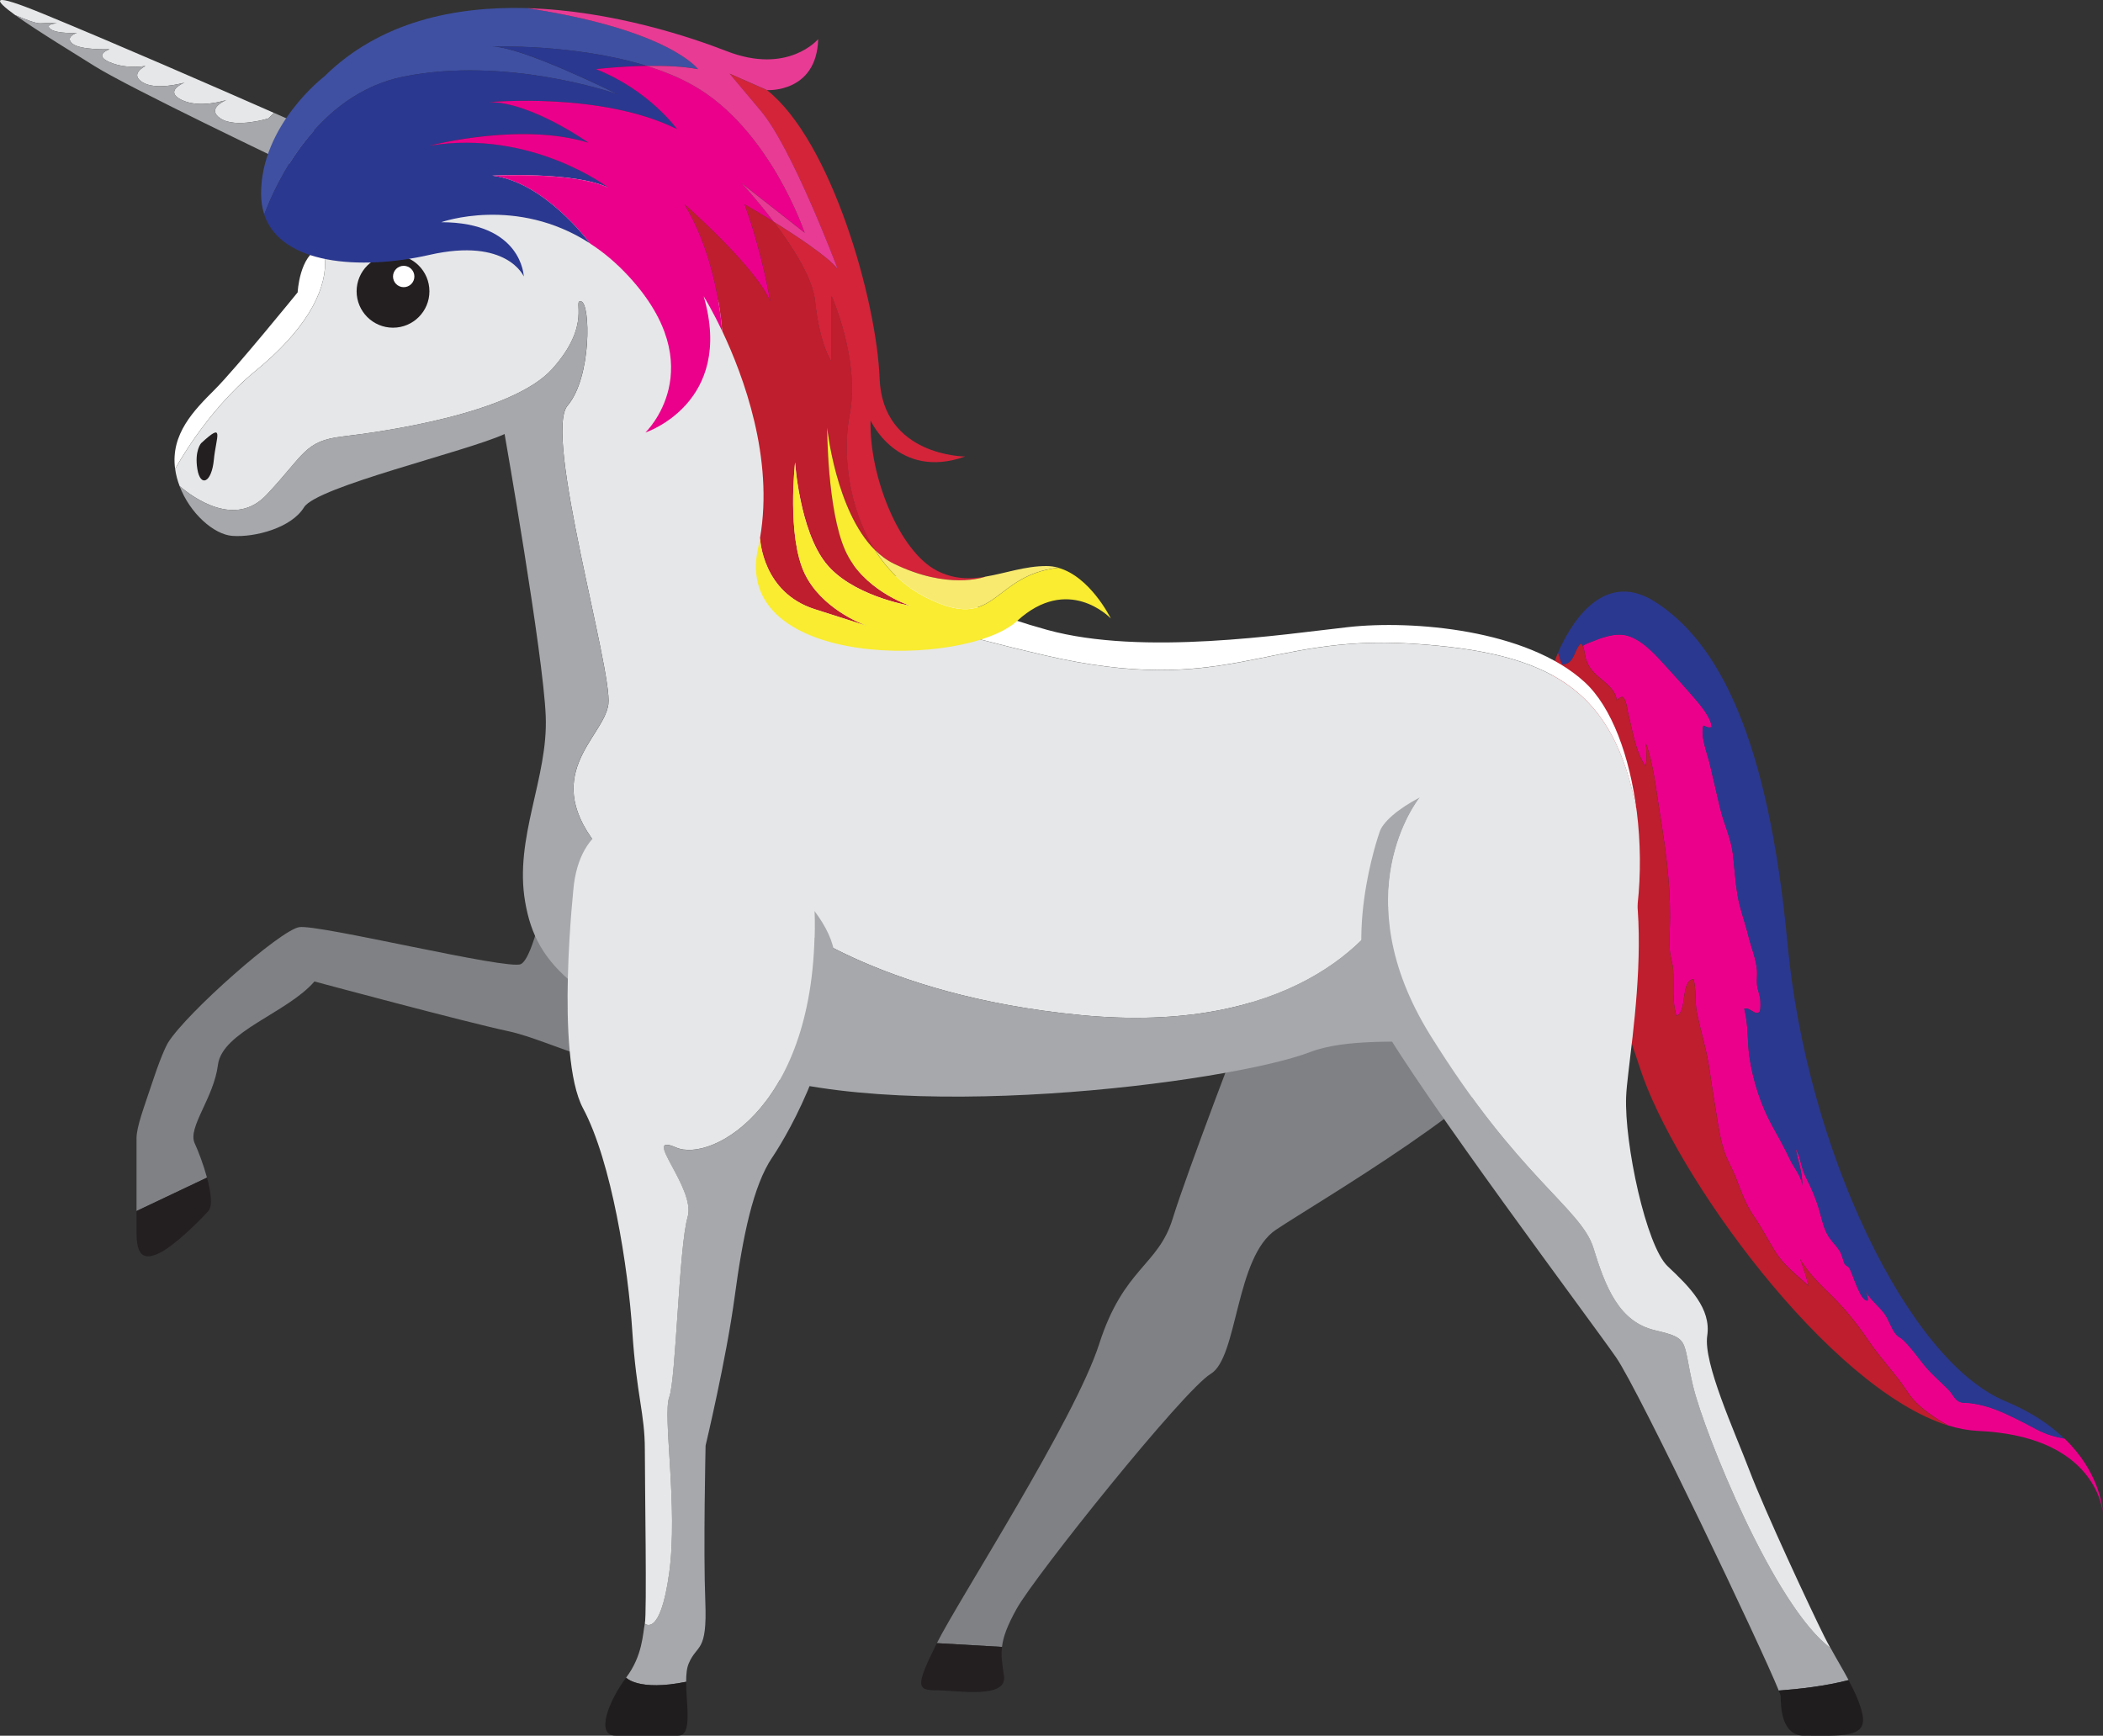 <?xml version="1.0" encoding="UTF-8"?><svg data-name="Layer 2" xmlns="http://www.w3.org/2000/svg" viewBox="0 0 458.73 378.67"><rect x="0" y="0" width="458.73" height="378.67" fill="#333333" stroke="none"/><defs/><g><g><path d="m59.77,24.63c-.7.74-1.24,1.21-1.24,1.21,0,0-7.11,2.22-10.44,0-3.16-2.1.94-3.88,1.33-4.04-.45.15-5.92,1.88-9.8,0-3.7-1.79-.05-3.5.63-3.78-.8.22-6.26,1.68-9.11-.04-2.94-1.77.3-3.44.6-3.59-.35.06-4.33.71-7.84-.83-3.69-1.59,0-2.82,0-2.82,0,0-6.39.25-8.12-1.23-1.71-1.47.98-2.34.98-2.34,0,0-4.42.26-5.77-.85s1.47-1.23,1.47-1.23c0,0-1.97-.12-3.68,0-.92.06-3.38-.89-5.46-1.79C-1.49-.19-2.37-1.84,9.58,3.08c15.6,6.41,37.1,15.79,50.19,21.55Z" style="stroke-width:0px;fill:#e6e7e8"/><path d="m71.36,29.75s-5.4,1.29-7.98,6.19c0,0-35.27-16.81-42.73-21.51-3.73-2.36-12.5-7.66-17.32-11.13,2.08.89,4.54,1.85,5.46,1.79,1.72-.12,3.68,0,3.68,0,0,0-2.82.12-1.47,1.23s5.77.85,5.77.85c0,0-2.69.86-.98,2.34,1.73,1.47,8.12,1.23,8.12,1.23,0,0-3.69,1.23,0,2.82,3.51,1.53,7.49.88,7.84.83-.29.15-3.54,1.82-.6,3.59,2.85,1.72,8.31.26,9.11.04-.68.28-4.33,1.99-.63,3.78,3.88,1.89,9.34.16,9.8,0-.38.16-4.49,1.94-1.33,4.04,3.32,2.22,10.44,0,10.44,0,0,0,.54-.47,1.24-1.21,7,3.08,11.59,5.12,11.59,5.12Z" style="stroke-width:0px;fill:#a6a8ab"/><path d="m142.4,230.14c-6.45,5.98-21.84-3.1-31.52-5.17-9.67-2.07-42.29-10.85-42.29-10.85-5.99,6.91-20.12,10.9-21.05,18.19-.92,7.29-6.68,13.67-5.07,17.12.77,1.65,1.9,4.61,2.68,7.48l-15.37,7.29v-15.87c0-2.53,1.61-6.67,3.68-12.89,2.07-6.22,3.23-8.03,3.23-8.03,4.15-6.56,24.41-24.45,28.56-25.14,4.15-.7,45.6,9.44,48.37,8.06,2.77-1.39,5.53-16.13,5.53-16.13,3.22-17.27,30.63-6.45,33.63,12.9,3,19.35-3.92,17.04-10.37,23.03Z" style="stroke-width:0px;fill:#808184"/><path d="m332.57,226.74c-4.53,11.89-45.33,35.59-54.23,41.53s-8.3,27.9-14.24,31.45c-5.94,3.57-38.38,44.12-42.33,51.24-2.06,3.7-2.95,6.13-3.2,8.33l-14.21-.82c4.75-9.49,30.07-48.66,35.41-65.28,5.34-16.62,12.85-17.01,16.02-27.3,3.16-10.29,15.83-43.26,15.83-43.26,0,0,4.35-20.24,25.53-22.64,21.18-2.39,39.94,14.86,35.42,26.74Z" style="stroke-width:0px;fill:#808184"/><path d="m458.73,330.16c-.29-2.61-3.02-16.91-27.28-17.99-2.08-.1-4.24-.49-6.46-1.18h-.02c-1.06-.59-2.1-1.2-3.1-1.89-2.28-1.55-4.32-3.18-5.83-5.5-2.53-3.89-5.83-7.21-8.42-11.06-2.45-3.63-4.91-6.74-8.03-9.82-1.98-1.96-5.34-5.07-6.95-8.13.71,1.94,1.39,3.93,1.85,5.91-2.57-2.36-5.32-4.4-7.21-7.38-1.63-2.59-2.98-5.28-4.73-7.82-1.81-2.59-2.75-5.42-3.89-8.35-.73-1.89-1.81-3.65-2.47-5.56-1.22-3.53-1.63-7.68-2.28-11.37-.63-3.57-.96-7.11-1.77-10.68-.63-2.85-1.45-5.66-2.02-8.52-.45-2.28-.08-5.03-.71-7.21-2.91.26-1.3,7.25-3.73,7.99-.98-3.14-.53-6.75-.71-9.99-.08-1.45-.63-2.77-.73-4.22-.16-2.42.04-5.01.04-7.4.04-7.78-1.06-15.43-2.3-23.11-.77-4.79-1.3-10.13-2.98-14.77.1,1.59.33,3.48-.08,5.01-2.24-3.26-2.89-8.11-3.85-11.86-.08-.37-.39-3.12-1.28-3.26-.18-.04-.96.65-1.16.73-.14-2.06-2.32-3.71-3.75-4.91-1.47-1.26-2.4-2.28-2.98-4.18-.16-.47-.29-1.96-.63-2.75.31-.26.73-.45,1.32-.69,2.71-1.06,5.75-2.34,8.52-1.49,3.5,1.08,6.4,4.58,8.8,7.19,1.9,2.06,3.77,4.18,5.6,6.28,1.35,1.57,3.69,4.28,3.87,6.42-.65.27-1.22-.04-1.81-.33-.73,2.2.82,6.03,1.37,8.31.79,3.26,1.49,6.52,2.28,9.76.84,3.5,2.4,6.56,2.81,10.17.31,2.85.49,5.73.94,8.54.55,3.3,1.73,6.24,2.49,9.45.59,2.36,1.69,4.97,1.81,7.36.04.86-.06,1.75-.02,2.63.04,1.28.47,2.02.69,3.24.08.35.18,2.63-.1,2.95-.94,1.1-2.18-1.1-3.36-.61.94,3.53.61,6.93,1.14,10.56.77,5.18,2.49,10.52,5.05,15.14,1.36,2.42,2.63,4.71,3.79,7.19.84,1.81,2.55,3.67,2.67,5.71.06-2.95-.94-5.36-1.45-8.15,1.08,1.85,1.2,4.22,2.18,6.17,1.26,2.47,2.24,4.73,3.02,7.44.57,1.96.94,4.03,2.08,5.75.71,1.06,1.65,1.92,2.34,3.02.57.94.65,1.89,1.08,2.83.18.35.77.51.98.84.82,1.26,2.45,7.52,4.05,7.13.12-.84-.35-1.69-.67-2.45.9,2.14,3.42,3.81,4.67,5.85.71,1.2,1.14,2.59,1.96,3.73.61.84,1.14.88,1.81,1.53,1.53,1.45,3.02,3.51,4.32,5.16,1.73,2.2,3.75,3.81,5.67,5.79.81.84,1.24,2.18,2.45,2.57.65.22,1.51.12,2.22.22,4.03.51,7.3,2.08,10.94,3.91,2.32,1.14,4.36,2.49,6.87,3.2.88.26,1.79.45,2.69.63,7.34,7.07,8.27,14.49,8.38,16.3Z" style="stroke-width:0px;fill:#eb008b"/><path d="m424.97,311c-26.14-8.11-59.79-54.86-67.27-78.07-8.13-25.19-24.21-60.85-18.56-88.72,0,0,.24-.71.71-1.81.02.04.04.08.06.12.35.79.41,1.67.92,2.4,2.59.02,2.51-3.28,3.97-4.52.73.1.88,2.61,1.1,3.26.59,1.9,1.51,2.93,2.98,4.18,1.43,1.2,3.61,2.85,3.75,4.91.2-.08.98-.77,1.16-.73.88.14,1.2,2.89,1.28,3.26.96,3.75,1.61,8.6,3.85,11.86.41-1.53.18-3.42.08-5.01,1.69,4.63,2.22,9.98,2.98,14.77,1.24,7.68,2.34,15.34,2.3,23.11,0,2.4-.2,4.99-.04,7.4.1,1.45.65,2.77.73,4.22.18,3.24-.27,6.85.71,9.99,2.43-.75.82-7.74,3.73-7.99.63,2.18.26,4.93.71,7.21.57,2.87,1.39,5.68,2.02,8.52.8,3.57,1.14,7.11,1.77,10.68.65,3.69,1.06,7.83,2.28,11.37.67,1.9,1.75,3.67,2.47,5.56,1.14,2.93,2.08,5.75,3.89,8.35,1.75,2.53,3.1,5.22,4.73,7.82,1.89,2.98,4.63,5.03,7.21,7.38-.45-1.98-1.14-3.97-1.85-5.91,1.61,3.06,4.97,6.17,6.95,8.13,3.12,3.08,5.58,6.19,8.03,9.82,2.59,3.85,5.89,7.17,8.42,11.06,1.51,2.32,3.55,3.95,5.83,5.5,1,.69,2.04,1.3,3.1,1.89Z" style="stroke-width:0px;fill:#be1e2d"/><path d="m450.34,313.87c-.9-.18-1.81-.37-2.69-.63-2.51-.71-4.56-2.06-6.87-3.2-3.63-1.83-6.91-3.4-10.94-3.91-.71-.1-1.57,0-2.22-.22-1.22-.39-1.65-1.73-2.45-2.57-1.92-1.98-3.95-3.59-5.67-5.79-1.3-1.65-2.79-3.71-4.32-5.16-.67-.65-1.2-.69-1.81-1.53-.82-1.14-1.26-2.53-1.96-3.73-1.26-2.04-3.77-3.71-4.67-5.85.31.77.79,1.61.67,2.45-1.59.39-3.22-5.87-4.05-7.13-.22-.33-.81-.49-.98-.84-.43-.94-.51-1.89-1.08-2.83-.69-1.1-1.63-1.96-2.34-3.02-1.14-1.73-1.51-3.79-2.08-5.75-.79-2.71-1.77-4.97-3.02-7.44-.98-1.94-1.1-4.32-2.18-6.17.51,2.79,1.51,5.2,1.45,8.15-.12-2.04-1.83-3.91-2.67-5.71-1.16-2.47-2.43-4.77-3.79-7.19-2.55-4.61-4.28-9.96-5.05-15.14-.53-3.63-.2-7.03-1.14-10.56,1.18-.49,2.42,1.71,3.36.61.27-.31.18-2.59.1-2.95-.22-1.22-.65-1.96-.69-3.24-.04-.88.06-1.77.02-2.63-.12-2.4-1.22-5.01-1.81-7.36-.77-3.2-1.94-6.15-2.49-9.45-.45-2.81-.63-5.69-.94-8.54-.41-3.61-1.96-6.68-2.81-10.17-.79-3.24-1.49-6.5-2.28-9.76-.55-2.28-2.1-6.11-1.37-8.31.59.29,1.16.61,1.81.33-.18-2.14-2.51-4.85-3.87-6.42-1.83-2.1-3.69-4.22-5.6-6.28-2.4-2.61-5.3-6.11-8.8-7.19-2.77-.84-5.81.43-8.52,1.49-.59.24-1,.43-1.32.69-.12-.29-.27-.47-.47-.51-1.45,1.24-1.37,4.54-3.97,4.52-.51-.73-.57-1.61-.92-2.4-.02-.04-.04-.08-.06-.12,2.16-5.05,9.29-18.54,20.99-11.23,14.24,8.91,24.92,30.28,29.08,74.78,4.14,44.52,26.12,90.82,47.48,99.71,5.71,2.38,9.9,5.26,12.94,8.21Z" style="stroke-width:0px;fill:#2b388f"/><path d="m352.42,215.47c-1.18,2.49-2.83,4.46-4.85,6.01-13.2-18.1-40.22-32.5-43.02-26.61-4.91,10.31-23.56,30.93-68.73,26.59-45.16-4.34-65.29-21.68-65.29-21.68,0,0-25.04,2.45-39.25-14.08-14.24-16.55.47-24.7,1.43-32.07.94-7.36-14.22-58.91-8.91-65.13,5.3-6.22,5.01-22.25,2.98-22.74-2.04-.49,2.51,4.91-6.32,14.73-8.84,9.82-37.31,13.75-45.69,14.73-8.4.98-8.31,3.93-16.65,12.76-6.79,7.19-15.81.73-18.93-1.92-.47-1.2-.81-2.45-.98-3.73,0,0,6.66-12.51,17.46-21.34,10.8-8.84,15.3-17.02,15.26-23.72-.04-6.72,8.29,5.85,14.33-11.68,1-2.91,2.32-6.2,3.61-9.64,4.97-2,11.96-3.14,21.21-2,35.03.82,56.14,44.4,65.61,70.24-3.59,5.75-3.71,13.02,5.99,23.49,0,0,6.54,6.13,46.3,15.32,39.76,9.19,47.91-4.58,79.9-2.57,30.48,1.9,44.2,9.96,49.15,36.6,1.67,13.31.33,28.06-4.59,38.47Z" style="stroke-width:0px;fill:#e6e7e8"/><path d="m347.57,221.48c-14.12,10.96-46.32,2.12-61.82,8.05-17.71,6.77-92.19,16.24-125.01,3.22-35.25-14-43.75-21.88-46.18-35.95-2.45-14.06,5.05-27.08,4.48-40.61-.55-13.55-8.97-61.5-8.97-61.5-8.33,3.83-40.98,11.47-43.75,15.98-2.77,4.52-10.76,6.6-15.63,6.24-4.03-.29-9.27-4.91-11.51-10.86,3.12,2.65,12.14,9.11,18.93,1.92,8.35-8.84,8.25-11.78,16.65-12.76,8.38-.98,36.86-4.91,45.69-14.73,8.84-9.82,4.28-15.22,6.32-14.73,2.02.49,2.32,16.51-2.98,22.74-5.3,6.22,9.86,57.77,8.91,65.13-.96,7.36-15.67,15.51-1.43,32.07,14.22,16.53,39.25,14.08,39.25,14.08,0,0,20.13,17.34,65.29,21.68,45.16,4.34,63.82-16.28,68.73-26.59,2.81-5.89,29.83,8.5,43.02,26.61Z" style="stroke-width:0px;fill:#a6a8ab"/><path d="m88.86,35.93c-1.3,3.44-2.61,6.74-3.61,9.64-6.05,17.54-14.37,4.97-14.33,11.68.04,6.7-4.46,14.88-15.26,23.72-10.8,8.84-17.46,21.34-17.46,21.34-1.04-7.64,4.16-12.84,8.68-17.36s18.05-21.17,18.05-21.17c0,0,.35-7.99,4.87-9.74,4.52-1.73,7.64-7.64,10.76-12.14,1.41-2.06,4.14-4.34,8.31-5.99Z" style="stroke-width:0px;fill:#fff"/><path d="m357.01,177c-4.95-26.65-18.67-34.7-49.15-36.6-31.99-2-40.14,11.76-79.9,2.57-39.76-9.19-46.3-15.32-46.3-15.32-9.7-10.47-9.58-17.73-5.99-23.49,3.99,10.92,5.91,18.67,5.91,18.67,11.98,0,26.04,8.86,46.87,14.59,20.83,5.73,51.57.94,65.62-.61,14.06-1.57,39.06.51,51.57,11.98,5.93,5.42,9.88,16.24,11.37,28.2Z" style="stroke-width:0px;fill:#fff"/><path d="m168.42,252.54c-4.1,6.11-6.38,17.01-8.19,30.53-1.83,13.53-6.32,32.3-6.32,32.3,0,0-.51,22.7-.06,34.03.45,11.35-1.81,9.17-3.63,13.53-.43,1.02-.55,2.42-.55,3.97-10.41,2.12-13.1-.9-13.1-.9,3.63-4.81,3.63-9.6,4.08-11.78,0,0,3.36,3.14,5.32-11.09,1.96-14.24-1.47-34.36,0-38.29,1.47-3.93,2.12-32.89,4.01-39.27,1.88-6.38-10.39-18.65-2.53-15.22,7.85,3.44,31.44-9.46,30.2-51.62,2.57,3.4,4.18,6.79,4.42,9.9,1.35,18.46-9.56,37.82-13.65,43.93Z" style="stroke-width:0px;fill:#a6a8ab"/><path d="m403.22,366.53c-5.03,1.32-10.86,1.96-15.22,2.28-3.67-9.17-30.5-65.47-35.46-72.65-5.34-7.72-42.73-57.55-51.64-73.52-8.9-15.94,0-41.02,0-41.02.61-2.18,3.97-5.14,8.86-7.68-.65.81-16.61,21.36,2.16,51.76,19.15,31.03,33.03,37.96,35.66,46.52,2.63,8.56,5.58,16.14,13.43,17.99,7.85,1.87,5.89,2.1,8.35,12.29,2.45,10.19,17.63,47.89,29.93,57.02l.02.02c1.3,2.38,2.71,4.71,3.93,6.99Z" style="stroke-width:0px;fill:#a6a8ab"/><path d="m147.94,378.65h-13.65c-4.56,0-1.35-7.85,2.28-12.65,0,0,2.69,3.02,13.1.9,0,5.09,1.41,11.74-1.73,11.74Z" style="stroke-width:0px;fill:#201d1e"/><path d="m393.48,378.65c-5.05,0-5.05-6.81-5.05-8.6,0-.12-.14-.55-.43-1.24,4.36-.31,10.19-.96,15.22-2.28,1.35,2.51,2.49,4.99,3.02,7.38,1.18,5.34-4.46,4.73-12.76,4.73Z" style="stroke-width:0px;fill:#201d1e"/><path d="m149.99,265.56c-1.89,6.38-2.53,35.35-4.01,39.27-1.47,3.93,1.96,24.05,0,38.29-1.96,14.24-5.32,11.09-5.32,11.09.47-2.18,0-30.12,0-37.98s-1.81-11.78-2.73-25.74c-.9-13.96-4.54-37.09-10.74-48.68-6.2-11.59-1.98-49.07-1.98-49.07,3.77-26.86,39.7-10.82,52.45,5.97,1.24,42.16-22.35,55.06-30.2,51.62-7.85-3.44,4.42,8.84,2.53,15.22Z" style="stroke-width:0px;fill:#e6e7e8"/><path d="m399.27,359.52c-12.29-9.13-27.47-46.83-29.93-57.02-2.45-10.19-.49-10.43-8.35-12.29-7.85-1.85-10.8-9.43-13.43-17.99-2.63-8.56-16.51-15.49-35.66-46.52-18.77-30.4-2.81-50.96-2.16-51.76l.02-.02c9.27-4.79,24.05-7.99,36.23-1,18.6,10.68,9.11,56.18,8.72,66.31-.41,10.15,4.34,32.6,9.09,37.05,4.75,4.46,9.5,9.19,8.6,15.14-.88,5.93,5.93,20.76,9.21,29.38,3.26,8.6,13.35,30.26,16.32,36.19.43.84.86,1.69,1.34,2.53Z" style="stroke-width:0px;fill:#e6e7e8"/><path d="m43.87,96.69s-1.47,1.62-.82,5.64c.65,4.02,3.11,3.04,3.6-2.04s2.44-8.42-2.78-3.6Z" style="stroke-width:0px;fill:#231f20"/><circle cx="85.73" cy="63.55" r="7.94" style="stroke-width:0px;fill:#231f20"/><path d="m78.51,64.62c0,3.28,2.66,5.94,5.94,5.94s5.94-2.66,5.94-5.94-2.66-5.94-5.94-5.94-5.94,2.66-5.94,5.94Z" style="stroke-width:0px;fill:#231f20"/><circle cx="88.06" cy="60.32" r="2.33" style="stroke-width:0px;fill:#fff"/><path d="m45.46,264.18c-1.85,2.06-7.39,7.65-10.85,9.26-3.45,1.61-4.83.24-4.83-4.61v-4.63l15.37-7.29c.85,3.14,1.28,6.19.31,7.27Z" style="stroke-width:0px;fill:#231f20"/><path d="m204.36,368.76c-4.35,0-4.75-.79,0-10.29l14.21.82c-.24,2.01.05,3.84.43,6.31.79,5.15-10.29,3.16-14.64,3.16Z" style="stroke-width:0px;fill:#231f20"/><path d="m189.1,136.53c-.55-.17-2.72-.86-11.4-3.64-11.37-3.65-11.89-15.15-11.91-15.55h0c3.02-17.41-3.59-35.28-8.24-45.09-.6-6.74-2.47-18.09-8.22-27.69.47.41,15.47,13.61,18.69,21.14-.1-.62-1.79-10.67-5.59-21.14.21.12,2.92,1.68,6.34,3.8,4.09,5.38,8.54,12.28,9.05,17.36.98,9.61,3.61,13.22,3.61,13.22v-14.34s6.22,14,3.93,25.79c-1.58,8.09-.41,20.22,5.47,29.56-8.53-8.54-10.39-26.7-10.39-26.7,0,0,0,17.94,3.93,26.79,3.79,8.54,13.54,11.88,14.21,12.11-.76-.13-12.92-2.31-18.47-9.33-5.72-7.24-6.67-21.94-6.67-21.94,0,0-1.84,16.05,2.09,24.24,3.63,7.55,12.25,10.92,13.58,11.4Z" style="stroke-width:0px;fill:#be1e2d"/><path d="m214.99,125.8c-.49.18-8.26,2.91-20-2.8-1.54-.75-2.93-1.79-4.18-3.04-5.89-9.34-7.06-21.47-5.47-29.56,2.29-11.79-3.93-25.79-3.93-25.79v14.34s-2.62-3.61-3.61-13.22c-.51-5.08-4.96-11.99-9.05-17.36,5.12,3.17,11.8,7.61,13.95,10.29-.29-.8-9.92-26.33-16.7-34.39l-6.88-8.21,8.19,3.6h0c14.08,11.16,23.91,45.86,24.56,62.89.66,17.04,18.67,17.04,18.67,17.04-14.74,5.24-20.64-7.86-20.64-7.86-.32,12.12,6.23,28.5,14.44,32.75,3.68,1.91,7.15,1.91,10.63,1.33Z" style="fill:#d3243a;stroke-width:0px"/><path d="m152.26,15.08c-3.32-.64-7.44-.78-11.22-.71-15.69-4.85-33.66-4.21-33.66-4.21,6.31,0,25.94,9.7,27.43,10.44-1.66-.57-24.65-8.3-46.74-3.89-19.14,3.83-28.02,23.64-30.42,30.08-.45-1.36-.7-2.87-.7-4.53,0-15.06,13.76-25.55,13.76-25.55C82.89,4.66,99.34,1.33,114.93,1.77h0c31.11,4.72,37.32,13.31,37.32,13.31Z" style="stroke-width:0px;fill:#3f50a2"/><path d="m107.38,38.32c11.23,1.29,20.94,14.24,21.33,14.78-16.15-10.47-32.47-4.62-32.47-4.62,17.69,0,18.01,11.84,18.01,11.84,0,0-3.6-8.57-20.59-4.71-15.11,3.43-32.41,2.11-36.03-8.83,2.41-6.44,11.28-26.25,30.42-30.08,22.09-4.41,45.08,3.32,46.74,3.89-1.48-.74-21.12-10.44-27.43-10.44,0,0,17.96-.65,33.66,4.21-5.94.1-11.05.71-11.05.71,11.67,4.63,17.69,13.1,17.69,13.1-16.37-8.19-40.94-5.9-40.94-5.9,9.17,0,21.62,8.86,21.62,8.86-14.42-4.48-33.81.41-34.65.63,22.31-3.59,39.02,9.19,39.02,9.19-7.42-3.6-25.34-2.63-25.34-2.63Z" style="stroke-width:0px;fill:#2b388f"/><path d="m168.76,48.37c-3.42-2.12-6.13-3.68-6.34-3.8,3.8,10.47,5.49,20.52,5.59,21.14-3.22-7.53-18.22-20.72-18.69-21.14,5.76,9.6,7.63,20.95,8.22,27.69-2.16-4.57-3.91-7.4-4.05-7.63,6.78,23.33-12.71,29.73-12.71,29.73,0,0,14.74-14.1-3.6-34.03-2.76-3-5.6-5.36-8.46-7.2h0s0,0,0-.02c-.39-.54-10.1-13.49-21.33-14.78,0,0,17.92-.96,25.34,2.63,0,0-16.71-12.77-39.02-9.19.84-.22,20.23-5.11,34.65-.63,0,0-12.45-8.86-21.62-8.86,0,0,24.57-2.29,40.94,5.9,0,0-6.01-8.47-17.69-13.1,0,0,5.12-.61,11.05-.71,3.62,1.12,7.11,2.53,10.24,4.3,16.71,9.5,24.24,32.1,24.24,32.1l-13.72-10.77c.4.43,3.55,3.86,6.96,8.36Z" style="stroke-width:0px;fill:#eb008b"/><path d="m182.71,58.66c-2.15-2.68-8.83-7.11-13.95-10.29-3.41-4.5-6.55-7.93-6.96-8.36l13.72,10.77s-7.54-22.6-24.24-32.1c-3.12-1.78-6.62-3.18-10.24-4.3,3.78-.07,7.9.07,11.22.71,0,0-6.21-8.59-37.32-13.31,18.73.53,36.21,6.51,43.54,9.37,13.43,5.24,19.99-2.62,19.99-2.62-.33,11.79-11.14,11.13-11.14,11.13l-8.19-3.6,6.88,8.21c6.77,8.07,16.4,33.6,16.7,34.39Z" style="stroke-width:0px;fill:#e83b94"/><path d="m242.33,134.95c-.36-.38-9.4-9.6-20.46.51-11.3,10.33-62.41,10.63-56.51-15.9.17-.74.3-1.47.43-2.21.02.39.54,11.9,11.91,15.55,8.4,2.68,10.71,3.42,11.34,3.62-1.5-.56-9.94-3.94-13.52-11.38-3.93-8.2-2.09-24.24-2.09-24.24,0,0,.95,14.7,6.67,21.94,5.55,7.02,17.72,9.2,18.47,9.33-.67-.23-10.42-3.57-14.21-12.11-3.93-8.84-3.93-26.79-3.93-26.79,0,0,1.86,18.16,10.39,26.7,2.69,4.27,6.38,7.96,11.23,10.41,15.47,7.8,14.06-4.82,28.8-6.51h0c6.88,1.91,11.29,10.72,11.47,11.09Z" style="stroke-width:0px;fill:#f9ec31"/><path d="m230.85,123.85c-14.74,1.69-13.33,14.32-28.8,6.51-4.85-2.45-8.54-6.13-11.23-10.41,1.25,1.25,2.63,2.29,4.18,3.04,11.73,5.71,19.51,2.98,20,2.8,0,0,.02,0,.02,0,4.27-.71,8.55-2.3,13.24-2.3.9,0,1.77.13,2.6.36Z" style="stroke-width:0px;fill:#f8ea6f"/></g></g></svg>